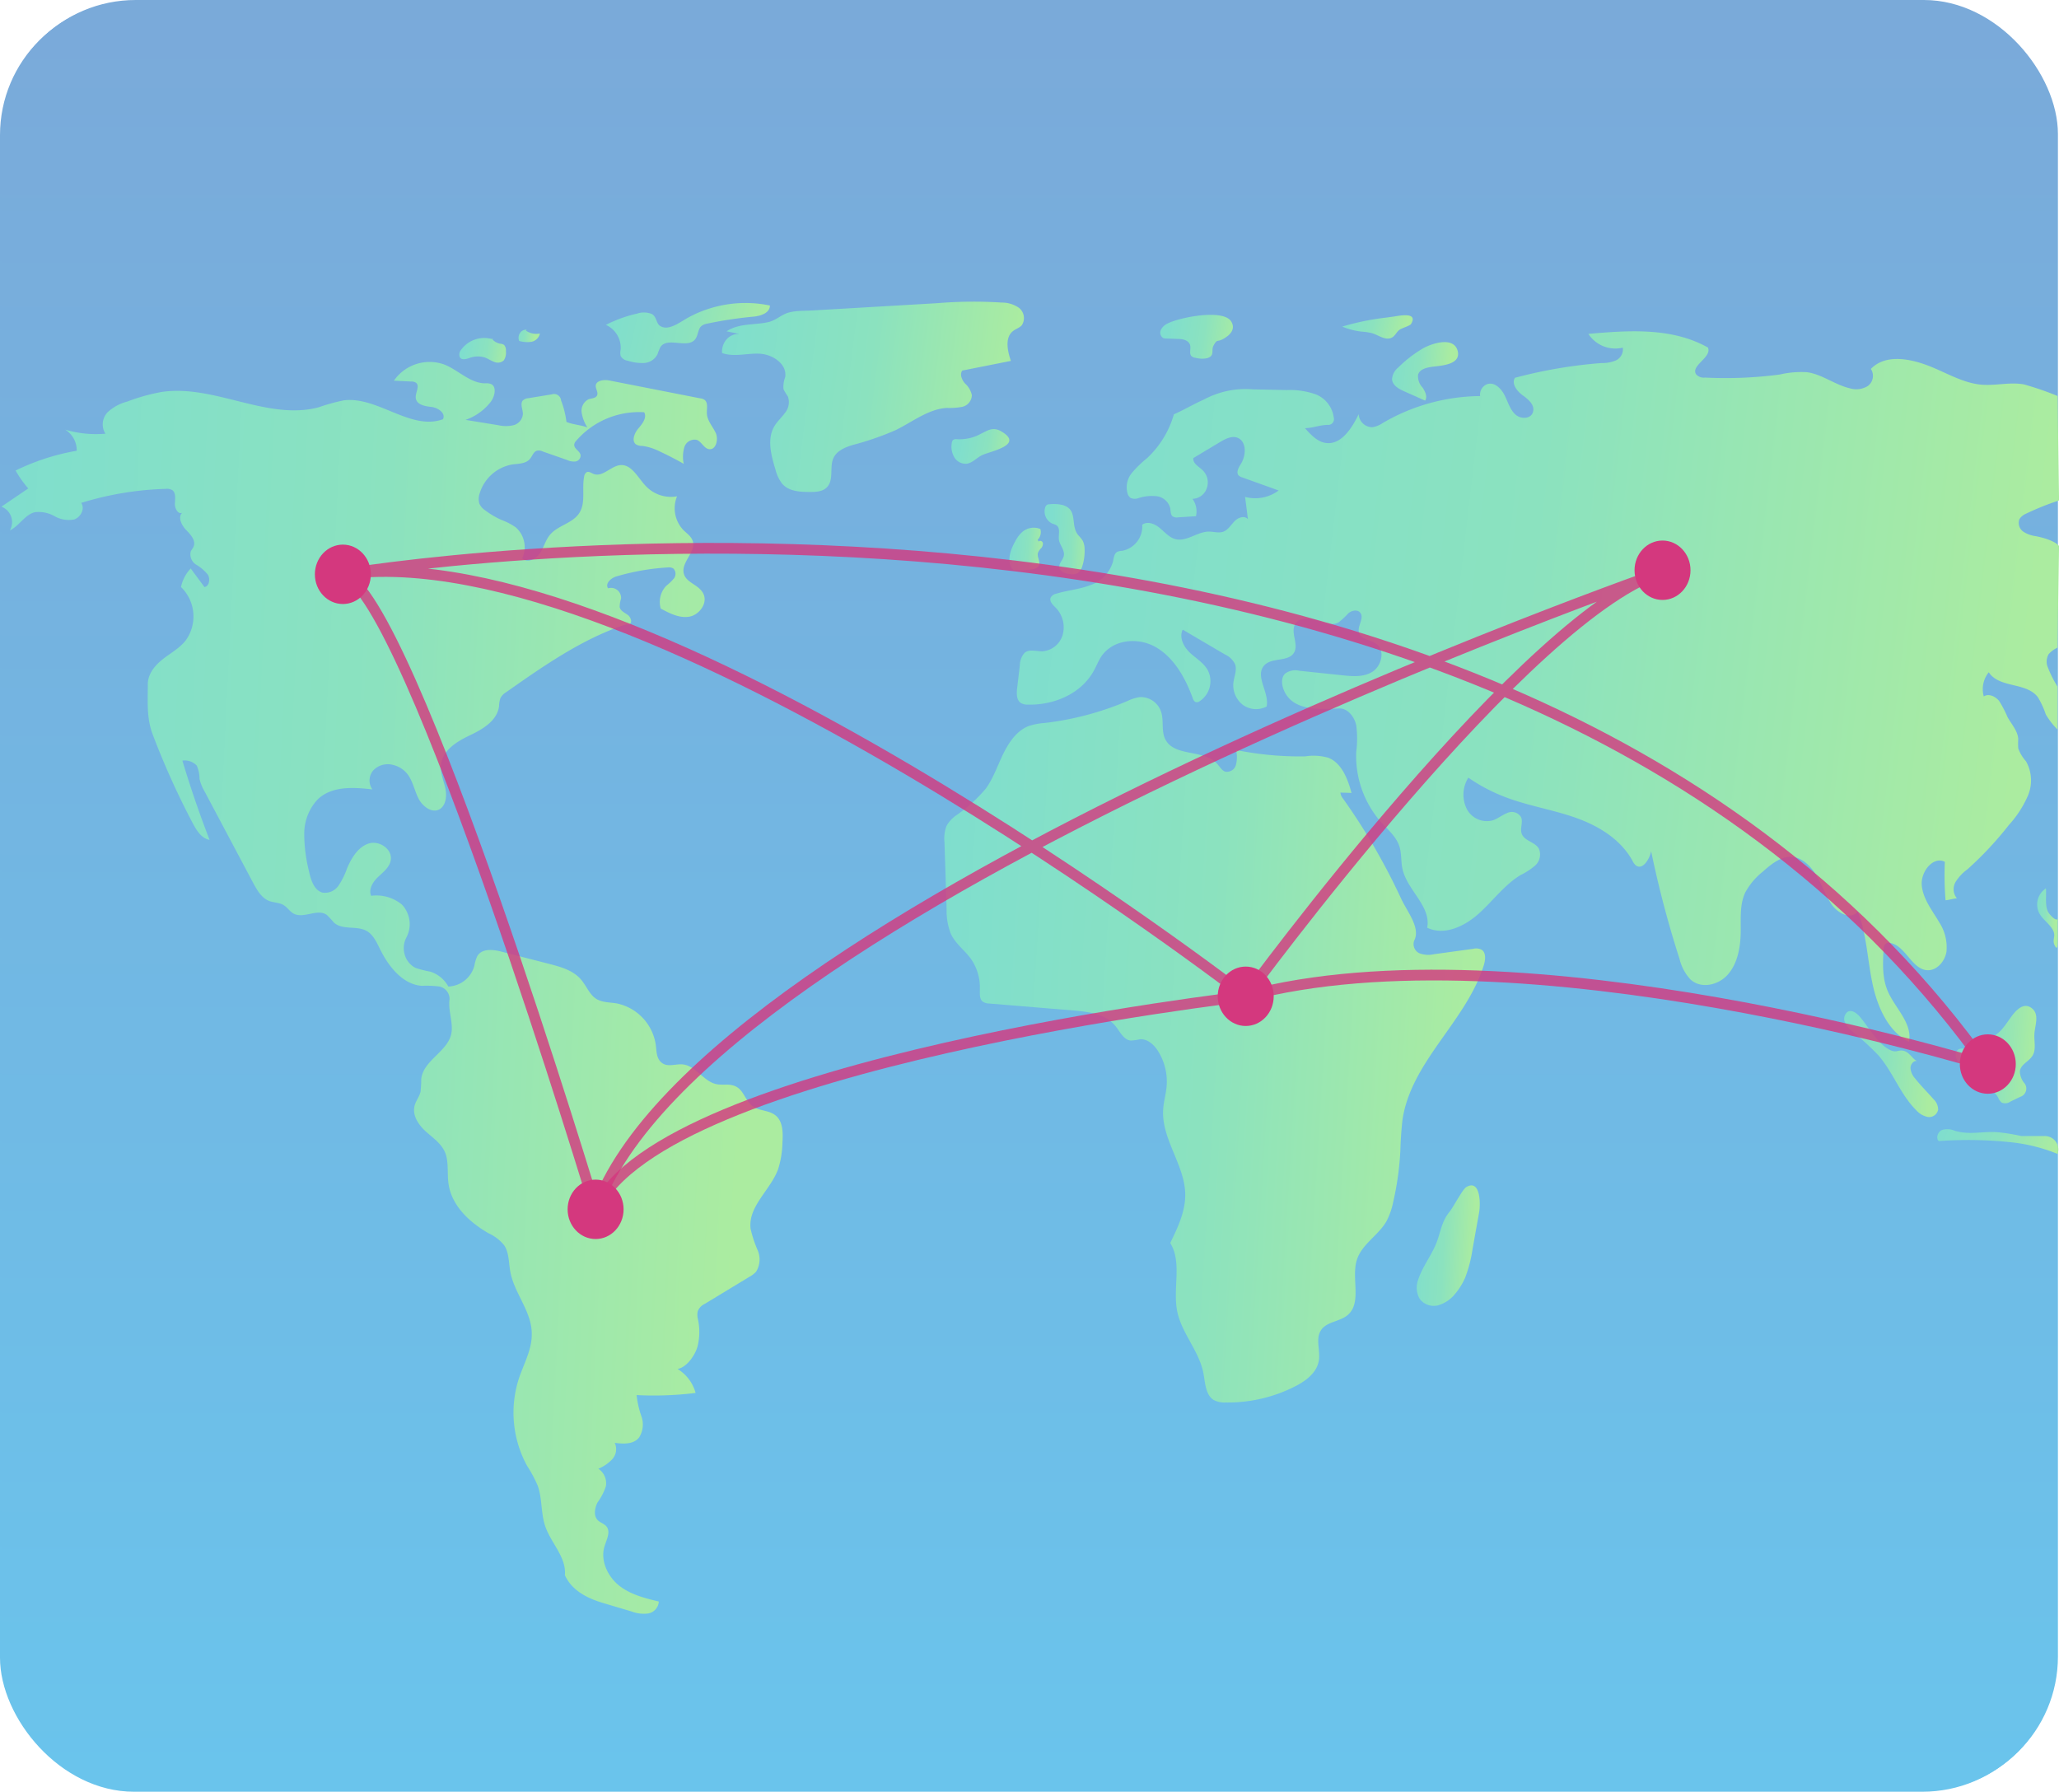 <svg xmlns="http://www.w3.org/2000/svg" xmlns:xlink="http://www.w3.org/1999/xlink" viewBox="0 0 384.04 334.22"><defs><style>.cls-1{fill:url(#linear-gradient);}.cls-2{fill:url(#linear-gradient-2);}.cls-3{fill:url(#linear-gradient-3);}.cls-4{fill:url(#linear-gradient-4);}.cls-5{fill:url(#linear-gradient-5);}.cls-6{fill:url(#linear-gradient-6);}.cls-7{fill:url(#linear-gradient-7);}.cls-8{fill:url(#linear-gradient-8);}.cls-9{fill:url(#linear-gradient-9);}.cls-10{fill:url(#linear-gradient-10);}.cls-11{fill:url(#linear-gradient-11);}.cls-12{fill:url(#linear-gradient-12);}.cls-13{fill:url(#linear-gradient-13);}.cls-14{fill:url(#linear-gradient-14);}.cls-15{fill:url(#linear-gradient-15);}.cls-16{fill:url(#linear-gradient-16);}.cls-17{fill:url(#linear-gradient-17);}.cls-18{fill:url(#linear-gradient-18);}.cls-19{fill:url(#linear-gradient-19);}.cls-20{fill:url(#linear-gradient-20);}.cls-21{fill:url(#linear-gradient-21);}.cls-22{fill:none;stroke:#d4387e;stroke-miterlimit:10;stroke-width:2px;isolation:isolate;opacity:0.8;}.cls-23{fill:#d4387e;}</style><linearGradient id="linear-gradient" x1="-300.43" y1="675.39" x2="-300.43" y2="673.32" gradientTransform="matrix(383.53, 0, 0, -334, 115415.67, 225221.5)" gradientUnits="userSpaceOnUse"><stop offset="0" stop-color="#8c8dc5"/><stop offset="1" stop-color="#6ac4ec"/></linearGradient><linearGradient id="linear-gradient-2" x1="-301.7" y1="674.21" x2="-301.7" y2="672.68" gradientTransform="matrix(161.69, 0, 0, -215.58, 48972.19, 145358.05)" gradientUnits="userSpaceOnUse"><stop offset="0" stop-color="#7fdece"/><stop offset="1" stop-color="#abeca0"/></linearGradient><linearGradient id="linear-gradient-3" x1="-299.2" y1="675.4" x2="-299.2" y2="673.33" gradientTransform="matrix(383.53, 0, 0, -334, 114946.66, 225225.06)" xlink:href="#linear-gradient"/><linearGradient id="linear-gradient-4" x1="-299.26" y1="673.6" x2="-298.26" y2="673.52" gradientTransform="matrix(145.71, 0, 0, -233.49, 43605.99, 157456.78)" gradientUnits="userSpaceOnUse"><stop offset="0" stop-color="#7fdece"/><stop offset="0.51" stop-color="#8be2bf"/><stop offset="1" stop-color="#abeca0"/></linearGradient><linearGradient id="linear-gradient-5" x1="-287.03" y1="625.7" x2="-286.03" y2="625.62" gradientTransform="matrix(8.73, 0, 0, -4.6, 2598.97, 2953.51)" xlink:href="#linear-gradient-4"/><linearGradient id="linear-gradient-6" x1="-271.48" y1="577.3" x2="-270.48" y2="577.22" gradientTransform="matrix(3.98, 0, 0, -2.31, 1183.33, 1405.59)" xlink:href="#linear-gradient-4"/><linearGradient id="linear-gradient-7" x1="-296.34" y1="654.46" x2="-295.34" y2="654.38" gradientTransform="matrix(30.68, 0, 0, -11.2, 9211.58, 7397.97)" xlink:href="#linear-gradient-4"/><linearGradient id="linear-gradient-8" x1="-298.02" y1="668.22" x2="-297.02" y2="668.14" gradientTransform="matrix(56.31, 0, 0, -35.54, 16921.95, 23825.08)" xlink:href="#linear-gradient-4"/><linearGradient id="linear-gradient-9" x1="-289.53" y1="639.75" x2="-288.53" y2="639.66" gradientTransform="matrix(10.8, 0, 0, -6.46, 3312.45, 4226.02)" xlink:href="#linear-gradient-4"/><linearGradient id="linear-gradient-10" x1="-291.65" y1="647.1" x2="-290.65" y2="647.02" gradientTransform="matrix(13.54, 0, 0, -8.19, 4173.59, 5370.91)" xlink:href="#linear-gradient-4"/><linearGradient id="linear-gradient-11" x1="-291.41" y1="622.88" x2="-290.41" y2="622.8" gradientTransform="matrix(13.17, 0, 0, -4.35, 4094.01, 2778.78)" xlink:href="#linear-gradient-4"/><linearGradient id="linear-gradient-12" x1="-290.79" y1="653.95" x2="-289.79" y2="653.87" gradientTransform="matrix(12.29, 0, 0, -10.92, 3839.35, 7216.13)" xlink:href="#linear-gradient-4"/><linearGradient id="linear-gradient-13" x1="-290.38" y1="664.54" x2="-289.38" y2="664.46" gradientTransform="matrix(11.76, 0, 0, -22.49, 3685.35, 15181.45)" xlink:href="#linear-gradient-4"/><linearGradient id="linear-gradient-14" x1="-295" y1="625.76" x2="-294" y2="625.68" gradientTransform="matrix(22.56, 0, 0, -4.61, 7023.31, 3105.6)" xlink:href="#linear-gradient-4"/><linearGradient id="linear-gradient-15" x1="-292.5" y1="662.15" x2="-291.5" y2="662.07" gradientTransform="matrix(15.06, 0, 0, -18.13, 4776.7, 12206.36)" xlink:href="#linear-gradient-4"/><linearGradient id="linear-gradient-16" x1="-270.91" y1="654.3" x2="-269.91" y2="654.22" gradientTransform="matrix(3.9, 0, 0, -11.1, 1443.12, 7443.76)" xlink:href="#linear-gradient-4"/><linearGradient id="linear-gradient-17" x1="-293.56" y1="663.17" x2="-292.56" y2="663.09" gradientTransform="matrix(17.54, 0, 0, -19.78, 5499.13, 13319.96)" xlink:href="#linear-gradient-4"/><linearGradient id="linear-gradient-18" x1="-298.91" y1="672.83" x2="-297.91" y2="672.75" gradientTransform="matrix(100.76, 0, 0, -131.61, 30298.59, 88750.15)" xlink:href="#linear-gradient-4"/><linearGradient id="linear-gradient-19" x1="-299.45" y1="672.86" x2="-298.45" y2="672.78" gradientTransform="matrix(194.37, 0, 0, -132.51, 58394.89, 89287.23)" xlink:href="#linear-gradient-4"/><linearGradient id="linear-gradient-20" x1="-281.85" y1="646.27" x2="-280.85" y2="646.19" gradientTransform="matrix(6.24, 0, 0, -7.96, 1954.7, 5252.19)" xlink:href="#linear-gradient-4"/><linearGradient id="linear-gradient-21" x1="-284.78" y1="657.4" x2="-283.78" y2="657.32" gradientTransform="matrix(7.44, 0, 0, -13.12, 2321.96, 8735.58)" xlink:href="#linear-gradient-4"/></defs><g id="Layer_1" data-name="Layer 1"><rect id="Rectangle_6" data-name="Rectangle 6" class="cls-1" y="0.22" width="383.53" height="334" rx="25"/><path id="monument-solid" class="cls-2" d="M264.37,255.56H116.15a6.73,6.73,0,0,0-6.73,6.74h0v13.47a6.73,6.73,0,0,0,6.73,6.74H264.37a6.73,6.73,0,0,0,6.74-6.73h0V262.3a6.74,6.74,0,0,0-6.74-6.74ZM231.16,109.34a13.4,13.4,0,0,0-3.87-8.18L195,68.9a6.73,6.73,0,0,0-9.52,0h0l-32.26,32.26a13.47,13.47,0,0,0-3.88,8.18l-13,132.75h107.8Zm-20.69,86.94a5.8,5.8,0,0,1-5.39,5.39H175.44a5.8,5.8,0,0,1-5.39-5.39V180.11a5.8,5.8,0,0,1,5.39-5.39h29.64a5.8,5.8,0,0,1,5.39,5.39Z" transform="translate(-7.24 -7.5)"/></g><g id="Layer_2" data-name="Layer 2"><rect id="Rectangle_4" data-name="Rectangle 4" class="cls-3" x="0.31" width="383.53" height="334" rx="25"/><g id="Group_8" data-name="Group 8"><path id="Path_50" data-name="Path 50" class="cls-4" d="M112.89,86.2a16.63,16.63,0,0,0-1-4,1.31,1.31,0,0,0-1.72-1.14l-4.4.72a1.68,1.68,0,0,0-1,.41c-.57.64,0,1.67,0,2.55A2.36,2.36,0,0,1,103,86.82a6.21,6.21,0,0,1-2.78,0l-6.15-1a10.14,10.14,0,0,0,4.65-3.3c.81-1,1.24-2.92.07-3.4A2.59,2.59,0,0,0,97.74,79c-2.79,0-5-2.45-7.59-3.49a8.09,8.09,0,0,0-9.44,3l3.28.16a1.41,1.41,0,0,1,.87.25c.72.63-.17,1.83-.07,2.81.13,1.28,1.73,1.55,2.93,1.68s2.72,1.16,2.14,2.29c-6,2.2-12.18-4.32-18.51-3.52a36.19,36.19,0,0,0-4.69,1.3C57.09,86,47.2,79.16,37.42,80.61A35.36,35.36,0,0,0,31,82.4a8.51,8.51,0,0,0-3.69,2,3.28,3.28,0,0,0-.41,4,20.27,20.27,0,0,1-7.51-.76,4.51,4.51,0,0,1,2.16,3.94,42.25,42.25,0,0,0-11.4,3.69,20,20,0,0,0,2.36,3.34l-5,3.4a3.08,3.08,0,0,1,1.77,4,2.39,2.39,0,0,1-.2.43c1.75-.83,2.84-3,4.7-3.4a6,6,0,0,1,3.64.75,5.36,5.36,0,0,0,3.64.61c1.2-.38,2.09-2,1.32-3.09a58.84,58.84,0,0,1,15.8-2.62,1.92,1.92,0,0,1,1.2.24c.7.51.52,1.62.48,2.52s.62,2.09,1.38,1.68c-.89.82-.13,2.36.72,3.23s1.89,2,1.36,3.17c-.13.29-.36.53-.5.82a2.25,2.25,0,0,0,1,2.47A8.27,8.27,0,0,1,46,114.68c.5.8.27,2.2-.63,2.32l-2.56-3.46A7.12,7.12,0,0,0,41,117a7.64,7.64,0,0,1,.85,10c-1.16,1.45-2.82,2.33-4.26,3.47s-2.78,2.74-2.78,4.65c0,3.29-.25,6.35.92,9.4A147.43,147.43,0,0,0,43.16,161c.73,1.39,1.68,2.92,3.17,3.16q-2.82-7.27-5.07-14.78a3.09,3.09,0,0,1,2.68.93,6.28,6.28,0,0,1,.52,2.49,7.89,7.89,0,0,0,.93,2.31l9,16.95c.75,1.4,1.6,2.91,3,3.48.91.36,2,.3,2.79.82.66.41,1.1,1.14,1.76,1.52,1.89,1.1,4.52-1,6.28.3.45.45.88.91,1.29,1.4,1.63,1.5,4.3.5,6.18,1.61,1.21.72,1.84,2.16,2.49,3.47,1.62,3.26,4.24,6.47,7.71,6.73a19.71,19.71,0,0,1,3.26.12,2.37,2.37,0,0,1,1.94,2.39c-.29,2,.62,4.12.38,6.09-.45,3.59-5.25,5.17-5.66,8.77a20.91,20.91,0,0,1-.13,2.37c-.21.94-.88,1.71-1.12,2.65-.45,1.78.75,3.55,2.07,4.75s2.89,2.23,3.61,3.91.39,3.83.64,5.76c.54,4.22,4,7.34,7.49,9.35a7.87,7.87,0,0,1,2.93,2.27c.91,1.39.81,3.22,1.12,4.88.74,4.07,4,7.42,4,11.56.07,2.94-1.47,5.61-2.4,8.38a20.69,20.69,0,0,0,1.5,16.23,25.74,25.74,0,0,1,2,3.73c.87,2.39.59,5.1,1.39,7.52,1.06,3.19,4,5.83,3.69,9.2,1.32,2.91,4.24,4.34,7.18,5.21l5.25,1.56a6.37,6.37,0,0,0,3.09.38,2.41,2.41,0,0,0,2-2.23c-2.57-.62-5.24-1.28-7.36-2.94s-3.58-4.64-2.78-7.32c.38-1.24,1.17-2.67.42-3.69-.44-.59-1.23-.74-1.72-1.28-.76-.83-.5-2.23,0-3.24a11.09,11.09,0,0,0,1.56-3,3.23,3.23,0,0,0-1.4-3.3,7.4,7.4,0,0,0,2.6-1.78,2.8,2.8,0,0,0,.46-3.05c1.6.21,3.49.32,4.54-1a4.53,4.53,0,0,0,.45-3.91,17.34,17.34,0,0,1-.91-4,62.76,62.76,0,0,0,11-.4,7.56,7.56,0,0,0-3.36-4.47c1.66-.3,3.18-2.41,3.7-4.11a11.17,11.17,0,0,0,.07-5.3,3.11,3.11,0,0,1,0-1.39,2.62,2.62,0,0,1,1.31-1.35l8.25-5a4.94,4.94,0,0,0,1.32-1,4.36,4.36,0,0,0,.29-4,21.8,21.8,0,0,1-1.32-4c-.51-4.2,3.72-7.21,5.15-11.16a18,18,0,0,0,.79-4.89c.11-1.78.12-3.85-1.17-5s-3.16-.85-4.45-1.87-1.59-2.76-2.88-3.52-2.65-.25-3.95-.57c-2.3-.57-3.75-3.38-6.1-3.65-1.32-.14-2.82.55-3.91-.27s-1-2.18-1.17-3.4a9.25,9.25,0,0,0-7.23-7.7c-1.37-.24-2.85-.15-4-.95s-1.71-2.31-2.64-3.43c-1.49-1.8-3.83-2.44-6-3L100.73,185c-1.58-.4-3.63-.61-4.48.87a7.23,7.23,0,0,0-.53,1.77,5.22,5.22,0,0,1-4.86,3.88,5.82,5.82,0,0,0-3.39-2.78,20,20,0,0,1-2.74-.7,4,4,0,0,1-2-2.45,4.29,4.29,0,0,1,.31-3.22,5.32,5.32,0,0,0-.82-6.12,7.45,7.45,0,0,0-5.76-1.65c-.53-1.24.36-2.64,1.32-3.54s2.13-1.78,2.34-3.12c.33-2.11-2.2-3.72-4.13-3.09s-3.16,2.62-4,4.58a14,14,0,0,1-1.6,3.25,3.05,3.05,0,0,1-3,1.32c-1.59-.43-2.2-2.43-2.55-4.13a28.24,28.24,0,0,1-.85-6.91,9.35,9.35,0,0,1,2.46-6.3c2.64-2.58,6.68-2.32,10.24-1.91a2.89,2.89,0,0,1,.27-3.65,3.78,3.78,0,0,1,3.54-.93,4.87,4.87,0,0,1,2.75,1.74c1,1.31,1.3,3.08,2.06,4.56s2.49,2.76,3.89,2c1.22-.69,1.41-2.48,1.11-3.9s-.94-2.81-.83-4.27c.2-2.78,2.92-4.46,5.32-5.6s5.14-2.69,5.52-5.45a5,5,0,0,1,.28-1.58,3,3,0,0,1,1.07-1.07c7-4.91,14.1-9.88,22.1-12.56.42-.14.47,0,.89-.1.6-.36.2-1.37-.37-1.77s-1.33-.72-1.47-1.43a5,5,0,0,1,.26-1.57,1.87,1.87,0,0,0-1.66-2,2,2,0,0,0-.76.07c-.64-.9.63-2,1.66-2.25a42.72,42.72,0,0,1,9.45-1.64,1.6,1.6,0,0,1,1.07.2,1.42,1.42,0,0,1,.09,1.86,10,10,0,0,1-1.45,1.39,4.39,4.39,0,0,0-1,4.22c1.67.9,3.48,1.83,5.33,1.51s3.49-2.52,2.62-4.28-3.24-2-3.66-3.81c-.49-2.1,2.32-4,1.69-6-.28-.9-1.13-1.44-1.78-2.09a5.9,5.9,0,0,1-1.16-6.27,6.44,6.44,0,0,1-5.9-2c-1.41-1.51-2.54-3.89-4.54-3.83-1.84.07-3.42,2.34-5.14,1.65-.42-.17-.87-.52-1.28-.32a1.15,1.15,0,0,0-.47.84c-.44,2.22.31,4.74-.83,6.66-1.23,2.08-4.1,2.37-5.6,4.25-.81,1-1.13,2.4-1.88,3.47s-2.33,1.76-3.23.83a4.93,4.93,0,0,0-1.21-5.76,11.76,11.76,0,0,0-2.68-1.39,15.28,15.28,0,0,1-3-1.77,2.93,2.93,0,0,1-1.1-1.24,3.05,3.05,0,0,1,.07-2,7.73,7.73,0,0,1,6-5.32c1.2-.17,2.59-.11,3.38-1.08.42-.51.64-1.29,1.25-1.49a1.71,1.71,0,0,1,1.15.15L113,93.3a3,3,0,0,0,1.59.28,1.13,1.13,0,0,0,.94-1.2c-.15-.79-1.29-1.17-1.18-2a1.24,1.24,0,0,1,.37-.67,15.49,15.49,0,0,1,12.67-5.31c.56,1-.33,2.14-1.07,3s-1.34,2.34-.45,3a2.27,2.27,0,0,0,1.19.28,10.06,10.06,0,0,1,3.17,1c1.54.72,3.06,1.5,4.54,2.34a6.38,6.38,0,0,1,.11-3.1,2,2,0,0,1,2.35-1.36c.89.37,1.34,1.62,2.29,1.73,1.26.15,1.76-1.82,1.23-3s-1.57-2.25-1.66-3.6c-.06-.91.27-2-.41-2.58a1.7,1.7,0,0,0-.81-.3l-17-3.34c-1-.2-2.47,0-2.52,1,0,.6.49,1.21.26,1.77s-1,.54-1.61.75a2.38,2.38,0,0,0-1.27,2.47,7.16,7.16,0,0,0,1.07,2.78C115.68,86.78,114,86.69,112.89,86.2Z" transform="translate(-7.24 -7.5)"/><path id="Path_51" data-name="Path 51" class="cls-5" d="M99.3,70.84a5.31,5.31,0,0,0-6.06,1.92A1.33,1.33,0,0,0,93,74.12c.33.61,1.19.37,1.82.15a4.41,4.41,0,0,1,2.89-.07c.59.22,1.12.6,1.72.81a1.67,1.67,0,0,0,1.77-.28A2.58,2.58,0,0,0,101.6,73a1.52,1.52,0,0,0-.34-1.16,1.7,1.7,0,0,0-.79-.24,2.7,2.7,0,0,1-1.57-1" transform="translate(-7.24 -7.5)"/><path id="Path_52" data-name="Path 52" class="cls-6" d="M105.44,69a1.36,1.36,0,0,0-1.23.65,1.55,1.55,0,0,0-.13,1.45,5.44,5.44,0,0,0,2.27.16,2,2,0,0,0,1.59-1.55,3.44,3.44,0,0,1-2.59-.52" transform="translate(-7.24 -7.5)"/><path id="Path_53" data-name="Path 53" class="cls-7" d="M126.05,66a25.08,25.08,0,0,0-5.81,2.1A4.67,4.67,0,0,1,123,72.75a2.49,2.49,0,0,0,0,1.15,1.82,1.82,0,0,0,1.37.9,8.62,8.62,0,0,0,3,.41,3,3,0,0,0,2.5-1.62,11.36,11.36,0,0,1,.52-1.3c1.3-2.11,5.18.44,6.58-1.6.5-.72.45-1.8,1.09-2.37a2.45,2.45,0,0,1,1.13-.46,76.13,76.13,0,0,1,8.52-1.29c1.35-.12,3.12-.64,3.13-2.08a22.36,22.36,0,0,0-15.06,2.15c-1.68.89-3.9,2.77-5.51,1.59-.61-.45-.58-1.64-1.41-2.14A4,4,0,0,0,126.05,66Z" transform="translate(-7.24 -7.5)"/><path id="Path_54" data-name="Path 54" class="cls-8" d="M142.75,69.3l2.4.49a3,3,0,0,0-2.38,1,3.43,3.43,0,0,0-.85,2.56c2.24.8,4.69,0,7.05.13s5.12,1.9,4.72,4.38a5.11,5.11,0,0,0-.32,2.22,8.68,8.68,0,0,0,.81,1.34,3.14,3.14,0,0,1-.53,3.1c-.63.88-1.47,1.6-2,2.53-1.37,2.35-.59,5.38.22,8a7.13,7.13,0,0,0,1.28,2.71c1.21,1.37,3.18,1.49,4.94,1.51,1.29,0,2.76,0,3.57-1.1,1.06-1.38.32-3.53,1-5.15.63-1.47,2.25-2.1,3.71-2.54a53.41,53.41,0,0,0,7.95-2.76c3.14-1.54,6.08-3.93,9.54-4.13a12.8,12.8,0,0,0,2.9-.21,2.3,2.3,0,0,0,1.75-2.17A4.1,4.1,0,0,0,187.2,79c-.55-.66-1-1.68-.47-2.38l9.06-1.8c-.64-1.86-1.14-4.31.34-5.52.53-.44,1.24-.62,1.7-1.14a2.44,2.44,0,0,0-.51-3.22,5.56,5.56,0,0,0-3.25-1,80.8,80.8,0,0,0-11.95.11l-23.36,1.36c-1.57.09-3.38,0-4.81.52-1.22.48-2.08,1.36-3.48,1.67C147.9,68.16,145.08,67.77,142.75,69.3Z" transform="translate(-7.24 -7.5)"/><path id="Path_55" data-name="Path 55" class="cls-9" d="M185.68,89.42a.93.93,0,0,0-.7.17,1,1,0,0,0-.22.57,3.93,3.93,0,0,0,.51,2.7A2.46,2.46,0,0,0,187.55,94c1.08-.15,1.88-1.13,2.87-1.6,1.53-.74,8-1.88,3.53-4.46-1.55-.89-2.55-.1-3.77.48A8.19,8.19,0,0,1,185.68,89.42Z" transform="translate(-7.24 -7.5)"/><path id="Path_56" data-name="Path 56" class="cls-10" d="M225,67.85A2.64,2.64,0,0,0,223.78,69a1.2,1.2,0,0,0,.41,1.55,1.6,1.6,0,0,0,.61.1l2.14.07c.9,0,2,.23,2.28,1.16.18.68-.23,1.57.26,2.06a1.32,1.32,0,0,0,.73.3,4.73,4.73,0,0,0,2.15.08c1.55-.45.73-1.45,1.22-2.35.75-1.37.62-.54,1.94-1.32,1-.58,2.23-1.64,1.41-3.11C235.52,65,227.11,66.74,225,67.85Z" transform="translate(-7.24 -7.5)"/><path id="Path_57" data-name="Path 57" class="cls-11" d="M267.12,66.56l-1.24.17a47.8,47.8,0,0,0-8.29,1.69,13,13,0,0,0,3.63.94,10.81,10.81,0,0,1,2,.31c1.19.38,2.38,1.35,3.53.85.71-.31.94-1.1,1.53-1.51.41-.29,1.95-.76,2.13-1.05C271.84,65.61,268.19,66.4,267.12,66.56Z" transform="translate(-7.24 -7.5)"/><path id="Path_58" data-name="Path 58" class="cls-12" d="M272.56,72.54A23.15,23.15,0,0,0,268,76.09a3,3,0,0,0-1.12,2.15c.07,1.12,1.2,1.77,2.17,2.21l4,1.78c.48-.72,0-1.71-.46-2.42a3.06,3.06,0,0,1-.86-2.37c.25-1,1.36-1.3,2.3-1.47,1.52-.27,5.62-.25,5.13-2.85C278.53,70.05,274.09,71.63,272.56,72.54Z" transform="translate(-7.24 -7.5)"/><path id="Path_59" data-name="Path 59" class="cls-13" d="M271.76,246.19a4.24,4.24,0,0,0,.24,3.53,3.26,3.26,0,0,0,3.46,1.27,6.27,6.27,0,0,0,3.22-2.19,12,12,0,0,0,1.85-3,25.15,25.15,0,0,0,1.37-5.33l1.23-6.85c.27-1.53.26-6.23-2.39-4.7-.72.42-2.4,3.72-3.16,4.65-1.37,1.69-1.55,3.32-2.27,5.37C274.41,241.49,272.6,243.62,271.76,246.19Z" transform="translate(-7.24 -7.5)"/><path id="Path_65" data-name="Path 65" class="cls-14" d="M371.79,218.41a3.42,3.42,0,0,0-2.36-.12c-.74.33-1.17,1.48-.58,2.06a75.82,75.82,0,0,1,14,.28,31.7,31.7,0,0,1,8.18,2.12,2.53,2.53,0,0,0-1.59-3.21,2.56,2.56,0,0,0-.67-.13h-4.51a38.41,38.41,0,0,0-4.25-.7C377,218.45,374.73,219.29,371.79,218.41Z" transform="translate(-7.24 -7.5)"/><path id="Path_66" data-name="Path 66" class="cls-15" d="M376.46,201.18c-.39,0-.87-.07-1.07.29s0,.78-.07,1.16-.78.65-1.28.58a2.3,2.3,0,0,0-1.49,0,1.37,1.37,0,0,0-.49,1.52,4,4,0,0,0,.86,1.46,14.77,14.77,0,0,0,2.23,2.38c1.6,1.25,3.78,1.86,4.79,3.68a2.3,2.3,0,0,0,.63.91,1.68,1.68,0,0,0,1.64-.17l1.83-.89a1.63,1.63,0,0,0,1.08-2,1.59,1.59,0,0,0-.42-.69,3.75,3.75,0,0,1-.72-2.06c.13-1.33,1.74-1.83,2.4-3s.23-2.61.31-4c.09-1.57,1-3.61-.48-4.78-1.27-1-2.48-.08-3.39,1C380.9,199,380,201.49,376.46,201.18Z" transform="translate(-7.24 -7.5)"/><path id="Path_67" data-name="Path 67" class="cls-16" d="M387.55,177.75c.63,1.27,1.93,2,2.6,3.26s-.35,1.77.45,3.07.28-3.92.5-5.4c-.15,1-1.47-.46-1.81-1-.69-1.11-.32-3.25-.45-4.47A3.58,3.58,0,0,0,387.55,177.75Z" transform="translate(-7.24 -7.5)"/><path id="Path_68" data-name="Path 68" class="cls-17" d="M354.23,197.27c-.61-.73-1.53-1.48-2.35-1.05a1.64,1.64,0,0,0-.55,1.95,4.23,4.23,0,0,0,1.33,1.69,46.39,46.39,0,0,1,5,4.57c2.67,3.11,4.08,7.3,7,10.17a3.87,3.87,0,0,0,2.2,1.26,1.71,1.71,0,0,0,1.88-1.39,2.7,2.7,0,0,0-.87-1.94c-1.13-1.3-2.36-2.5-3.42-3.85a3.27,3.27,0,0,1-.87-1.94c0-.73.62-1.5,1.28-1.31-.81-.22-1.41-1.66-2.6-1.93-1-.22-1.23.43-2.42-.11C357.58,202.36,355.81,199.15,354.23,197.27Z" transform="translate(-7.24 -7.5)"/><path id="Path_70" data-name="Path 70" class="cls-18" d="M237.78,147.4a5.65,5.65,0,0,1,0,2.71,1.74,1.74,0,0,1-2,1.33c-.64-.21-1-.89-1.47-1.41-2.53-2.9-8.24-1.22-9.81-4.82-.63-1.46-.2-3.22-.64-4.76a4,4,0,0,0-4-2.92,7.9,7.9,0,0,0-2.33.73,55.78,55.78,0,0,1-15.44,4.1,12,12,0,0,0-3,.58c-2.17.83-3.66,3-4.72,5.16s-1.84,4.55-3.25,6.49a27.72,27.72,0,0,1-5.53,5,5.82,5.82,0,0,0-1.82,2,6.7,6.7,0,0,0-.37,3l.4,12.43a12,12,0,0,0,.79,4.68c.84,1.79,2.5,3,3.66,4.54A9.28,9.28,0,0,1,190,192c0,.82-.1,1.8.5,2.31a2.21,2.21,0,0,0,1.24.38L207.61,196c2.78.25,5.87.64,7.69,2.9.85,1.06,1.54,2.59,2.86,2.7a9.47,9.47,0,0,0,1.67-.24c1.42-.12,2.67,1,3.46,2.29a10.67,10.67,0,0,1,1.54,6.52c-.13,1.44-.55,2.84-.64,4.28-.35,5.5,4,10.27,4.12,15.77.05,3.24-1.4,6.27-2.8,9.14,2.27,3.66.41,8.54,1.32,12.83.86,4.06,4,7.24,4.84,11.32.37,1.87.39,4.17,1.94,5.13a4.25,4.25,0,0,0,2.19.47A27.62,27.62,0,0,0,249,266c1.92-1,3.9-2.52,4.24-4.77.27-1.81-.6-3.83.28-5.41,1-1.86,3.7-1.71,5.22-3.14,2.48-2.32.55-6.74,1.55-10.08.9-3,4-4.6,5.55-7.29a13.6,13.6,0,0,0,1.28-3.71,54.83,54.83,0,0,0,1.31-9.45q.08-2.91.4-5.79c1.66-10.95,11.85-18.27,15.16-28.79.31-1,.46-2.34-.38-2.9a2.22,2.22,0,0,0-1.6-.18l-7.3,1a4.78,4.78,0,0,1-2.7-.16,1.89,1.89,0,0,1-1-2.37c1.24-2.38-1.31-5.4-2.44-7.84a116.37,116.37,0,0,0-10.85-18.68,2,2,0,0,1-.47-1.1l2.07.07c-.7-2.66-1.86-5.57-4.29-6.55a10,10,0,0,0-4.36-.27A60.22,60.22,0,0,1,237.78,147.4Z" transform="translate(-7.24 -7.5)"/><path id="Path_71" data-name="Path 71" class="cls-19" d="M250.64,87.37c1.1,1.23,2.33,2.55,3.91,2.76,2.81.38,4.83-2.7,6.11-5.38a2.55,2.55,0,0,0,2.59,2.44,5,5,0,0,0,1.94-.81,36.53,36.53,0,0,1,18.12-5,2.08,2.08,0,0,1,1.5-2.28c1.29-.27,2.45.91,3.07,2.14s1,2.65,2,3.57,2.9.88,3.29-.45-.88-2.37-1.92-3.12-2.15-2.15-1.44-3.27a89,89,0,0,1,16.13-2.75,6.46,6.46,0,0,0,2.71-.5,2.27,2.27,0,0,0,1.27-2.37,6,6,0,0,1-6.42-2.57c7.56-.66,15.6-1.23,22.3,2.55.8,1.83-3.29,3.36-2.2,5a1.92,1.92,0,0,0,1.66.6,77.35,77.35,0,0,0,13.94-.57,17.65,17.65,0,0,1,5.07-.43c2.81.37,5.22,2.36,8,3a4.09,4.09,0,0,0,3.34-.42,2.35,2.35,0,0,0,.58-3.19c2.6-2.71,6.92-2,10.36-.74s6.7,3.39,10.33,3.68c2.61.21,5.26-.53,7.84-.06a55.75,55.75,0,0,1,6.3,2.17l.27,19.48a50.48,50.48,0,0,0-6.22,2.5,2.67,2.67,0,0,0-1.18,1,2,2,0,0,0,.71,2.31,5.52,5.52,0,0,0,2.34.85c3.72.75,4.35,1.85,4.35,1.85L391,128.32a4.6,4.6,0,0,0-1.67,1.23,2.83,2.83,0,0,0-.24,2.15,21.63,21.63,0,0,0,1.92,3.89v8a14.11,14.11,0,0,1-2.2-2.84,15.11,15.11,0,0,0-1.5-3.24c-2.2-2.81-7.16-1.61-9.13-4.61a5,5,0,0,0-.93,4.51c.92-.61,2.18,0,2.87.85a21,21,0,0,1,1.56,3c.73,1.34,1.89,2.53,2,4.08a12.9,12.9,0,0,0,0,1.76,7.25,7.25,0,0,0,1.44,2.4,7.25,7.25,0,0,1,.37,6.4,19.76,19.76,0,0,1-3.55,5.48,64.49,64.49,0,0,1-7.74,8.28A8.31,8.31,0,0,0,372,172a2.68,2.68,0,0,0,.24,3.08c-.56,0-1.56.32-2.12.35a57.21,57.21,0,0,1-.13-7.17c-2.2-1.12-4.58,1.89-4.3,4.47s2,4.66,3.3,6.89a8.54,8.54,0,0,1,1.3,5.41c-.31,1.88-1.88,3.6-3.67,3.44-2.84-.26-4-4.59-6.83-5.08a1.05,1.05,0,0,0-.74.07c-.42.25-.49.84-.51,1.34-.12,2.48-.22,5,.7,7.34,1.33,3.34,4.77,6.14,4.05,9.69-3.89-1.92-5.91-6.55-6.83-11s-1.07-9.12-2.72-13.32c-1.25,1.7-3.87.29-5-1.49s-1.75-3.65-2.8-5.36-2.66-3.25-4.58-3.34-3.77,1.37-5.3,2.75a12.8,12.8,0,0,0-3.3,3.91c-1.08,2.3-.8,5-.85,7.57-.06,2.77-.61,5.7-2.39,7.73s-5.06,2.73-7,.9a8.49,8.49,0,0,1-2-3.75,194.33,194.33,0,0,1-5.31-20.14c-.33,1.56-1.62,3.56-2.85,2.64a2.67,2.67,0,0,1-.65-.9c-2.29-4.12-6.54-6.6-10.83-8.08s-8.8-2.18-13-3.81a32.25,32.25,0,0,1-6.77-3.58,6,6,0,0,0-.32,5.78,4.23,4.23,0,0,0,4.89,2.18c.94-.32,1.74-1,2.67-1.36a2,2,0,0,1,2.6.78c.39.92-.2,2,.09,3,.45,1.46,2.52,1.57,3.24,2.89a2.79,2.79,0,0,1-.67,3.09,12.25,12.25,0,0,1-2.73,1.79c-3,1.8-5.2,4.86-7.86,7.24s-6.41,4.13-9.58,2.6c.76-4.06-3.8-7-4.64-11.08-.27-1.33-.13-2.74-.52-4-.57-1.88-2.14-3.17-3.43-4.59a18.68,18.68,0,0,1-4.65-13.1,19,19,0,0,0,0-5c-.36-1.63-1.63-3.2-3.2-3.13-3.59.16-8.12.45-10-2.8-.67-1.17-1-2.87,0-3.75a3.24,3.24,0,0,1,2.6-.48l8.09.85c1.9.2,3.94.36,5.57-.69s2.33-3.84.82-5.08c-1.1-.9-3.07-.85-3.39-2.29-.26-1.2,1-2.55.31-3.55-.48-.72-1.57-.52-2.23,0a14.66,14.66,0,0,1-1.87,1.74c-1.29.71-2.83,0-4.22-.43s-3.26-.5-3.93.87c-.76,1.53.67,3.54-.08,5.07-1,2-4.34.88-5.73,2.63-1.59,2,1.09,5,.55,7.55a4.24,4.24,0,0,1-4.37-.26,4.64,4.64,0,0,1-1.83-4.19c.14-1.15.7-2.33.32-3.42a3.82,3.82,0,0,0-1.91-1.85l-7.86-4.62c-.73,1.44.19,3.22,1.34,4.3s2.6,1.89,3.36,3.32a4.48,4.48,0,0,1-1.54,5.73.9.9,0,0,1-.78.15,1.14,1.14,0,0,1-.51-.72c-1.38-3.77-3.47-7.49-6.8-9.46s-8.11-1.57-10.3,1.75c-.51.79-.86,1.69-1.31,2.52-2.4,4.43-7.55,6.53-12.37,6.39a2.26,2.26,0,0,1-1.34-.34c-.78-.57-.75-1.78-.63-2.77l.5-4.23a3.52,3.52,0,0,1,.88-2.31c.89-.75,2.18-.28,3.31-.29a4.25,4.25,0,0,0,3.81-3.13,5.22,5.22,0,0,0-1.31-5c-.52-.52-1.22-1.17-.95-1.87a1.47,1.47,0,0,1,1-.73c2-.63,4.2-.79,6.2-1.54a6.61,6.61,0,0,0,4.43-4.45c.14-.67.21-1.49.78-1.82a2.15,2.15,0,0,1,.9-.2,4.61,4.61,0,0,0,3.77-4.87c1-.71,2.3-.19,3.23.57s1.75,1.76,2.88,2.09c2.11.61,4.15-1.37,6.33-1.38.92,0,1.87.34,2.73,0s1.4-1.26,2.07-1.95,1.86-1.1,2.48-.36l-.53-4.16a7.29,7.29,0,0,0,6.26-1.2l-6.83-2.45a1.56,1.56,0,0,1-.64-.36c-.5-.57,0-1.46.4-2.1,1-1.55,1.13-4.09-.46-4.86-1.08-.53-2.33.1-3.37.72l-5,3c-.16,1,1,1.58,1.71,2.26a3.17,3.17,0,0,1,.79,3.35,2.89,2.89,0,0,1-2.67,2,4,4,0,0,1,.65,3.24L227,104a1.4,1.4,0,0,1-1.09-.22c-.36-.34-.31-.93-.39-1.44a3,3,0,0,0-2.46-2.27,8.13,8.13,0,0,0-3.43.33,2,2,0,0,1-1.48,0,1.54,1.54,0,0,1-.58-.79,4.2,4.2,0,0,1,.76-3.86,20.38,20.38,0,0,1,2.86-2.79,17.9,17.9,0,0,0,5-8.17c1.84-.82,3.75-1.94,5.6-2.76a16.42,16.42,0,0,1,9.22-1.9l6.26.13a14.29,14.29,0,0,1,5.46.83A5.38,5.38,0,0,1,256,85.35a1.08,1.08,0,0,1-1.19,1.4C253.1,86.84,252.36,87.3,250.64,87.37Z" transform="translate(-7.24 -7.5)"/><path id="Path_72" data-name="Path 72" class="cls-20" d="M200.78,108.18a2,2,0,0,0,.5-2,3.25,3.25,0,0,0-3.54.71,5.88,5.88,0,0,0-1,1.33c-.83,1.43-1.55,3.13-1.08,4.72a1.38,1.38,0,0,0,.58.84,1.4,1.4,0,0,0,.67.11,20.44,20.44,0,0,0,2.71-.18c.55-.07,1.2-.23,1.41-.78.28-.72-.4-1.53-.2-2.28a2.33,2.33,0,0,1,.58-.87,1.23,1.23,0,0,0,.34-1c-.08-.35-.59-.55-.77-.24" transform="translate(-7.24 -7.5)"/><path id="Path_73" data-name="Path 73" class="cls-21" d="M205.48,101.72a7,7,0,0,0-2.46-.16,1,1,0,0,0-.52.12.93.93,0,0,0-.32.5,2.51,2.51,0,0,0,1.35,3,2.77,2.77,0,0,1,.83.35c.7.57.26,1.74.39,2.67s1.09,1.9.92,2.93c-.14.82-1,1.46-.83,2.27s1.16,1.11,2,1.18a2.33,2.33,0,0,0,1.4-.17,2.38,2.38,0,0,0,.88-1.35,9.28,9.28,0,0,0,.41-3.27,3.43,3.43,0,0,0-.35-1.44,6.91,6.91,0,0,0-.81-1C206.78,105.47,208.42,102.6,205.48,101.72Z" transform="translate(-7.24 -7.5)"/><path id="Path_74" data-name="Path 74" class="cls-22" d="M377.07,206.08s-86.21-26.49-137.48-12.74c0,0-108.67,12.42-121.26,39.74,0,0-34.54-114.63-47.14-118.45" transform="translate(-7.24 -7.5)"/><path id="Path_75" data-name="Path 75" class="cls-22" d="M118.33,233.08c20-56.55,199.88-119.21,199.88-119.21-25.55,6.88-78.62,79.47-78.62,79.47s-112.27-86.73-168.4-78.71c0,0,215.23-36.79,306.81,92.17" transform="translate(-7.24 -7.5)"/><ellipse id="Ellipse_1" data-name="Ellipse 1" class="cls-23" cx="63.95" cy="107.13" rx="5.22" ry="5.54"/><ellipse id="Ellipse_2" data-name="Ellipse 2" class="cls-23" cx="111.09" cy="225.58" rx="5.22" ry="5.54"/><ellipse id="Ellipse_3" data-name="Ellipse 3" class="cls-23" cx="310.09" cy="106.37" rx="5.22" ry="5.54"/><ellipse id="Ellipse_5" data-name="Ellipse 5" class="cls-23" cx="232.35" cy="185.84" rx="5.22" ry="5.54"/><ellipse id="Ellipse_14" data-name="Ellipse 14" class="cls-23" cx="370.76" cy="198.48" rx="5.22" ry="5.54"/></g></g></svg>
